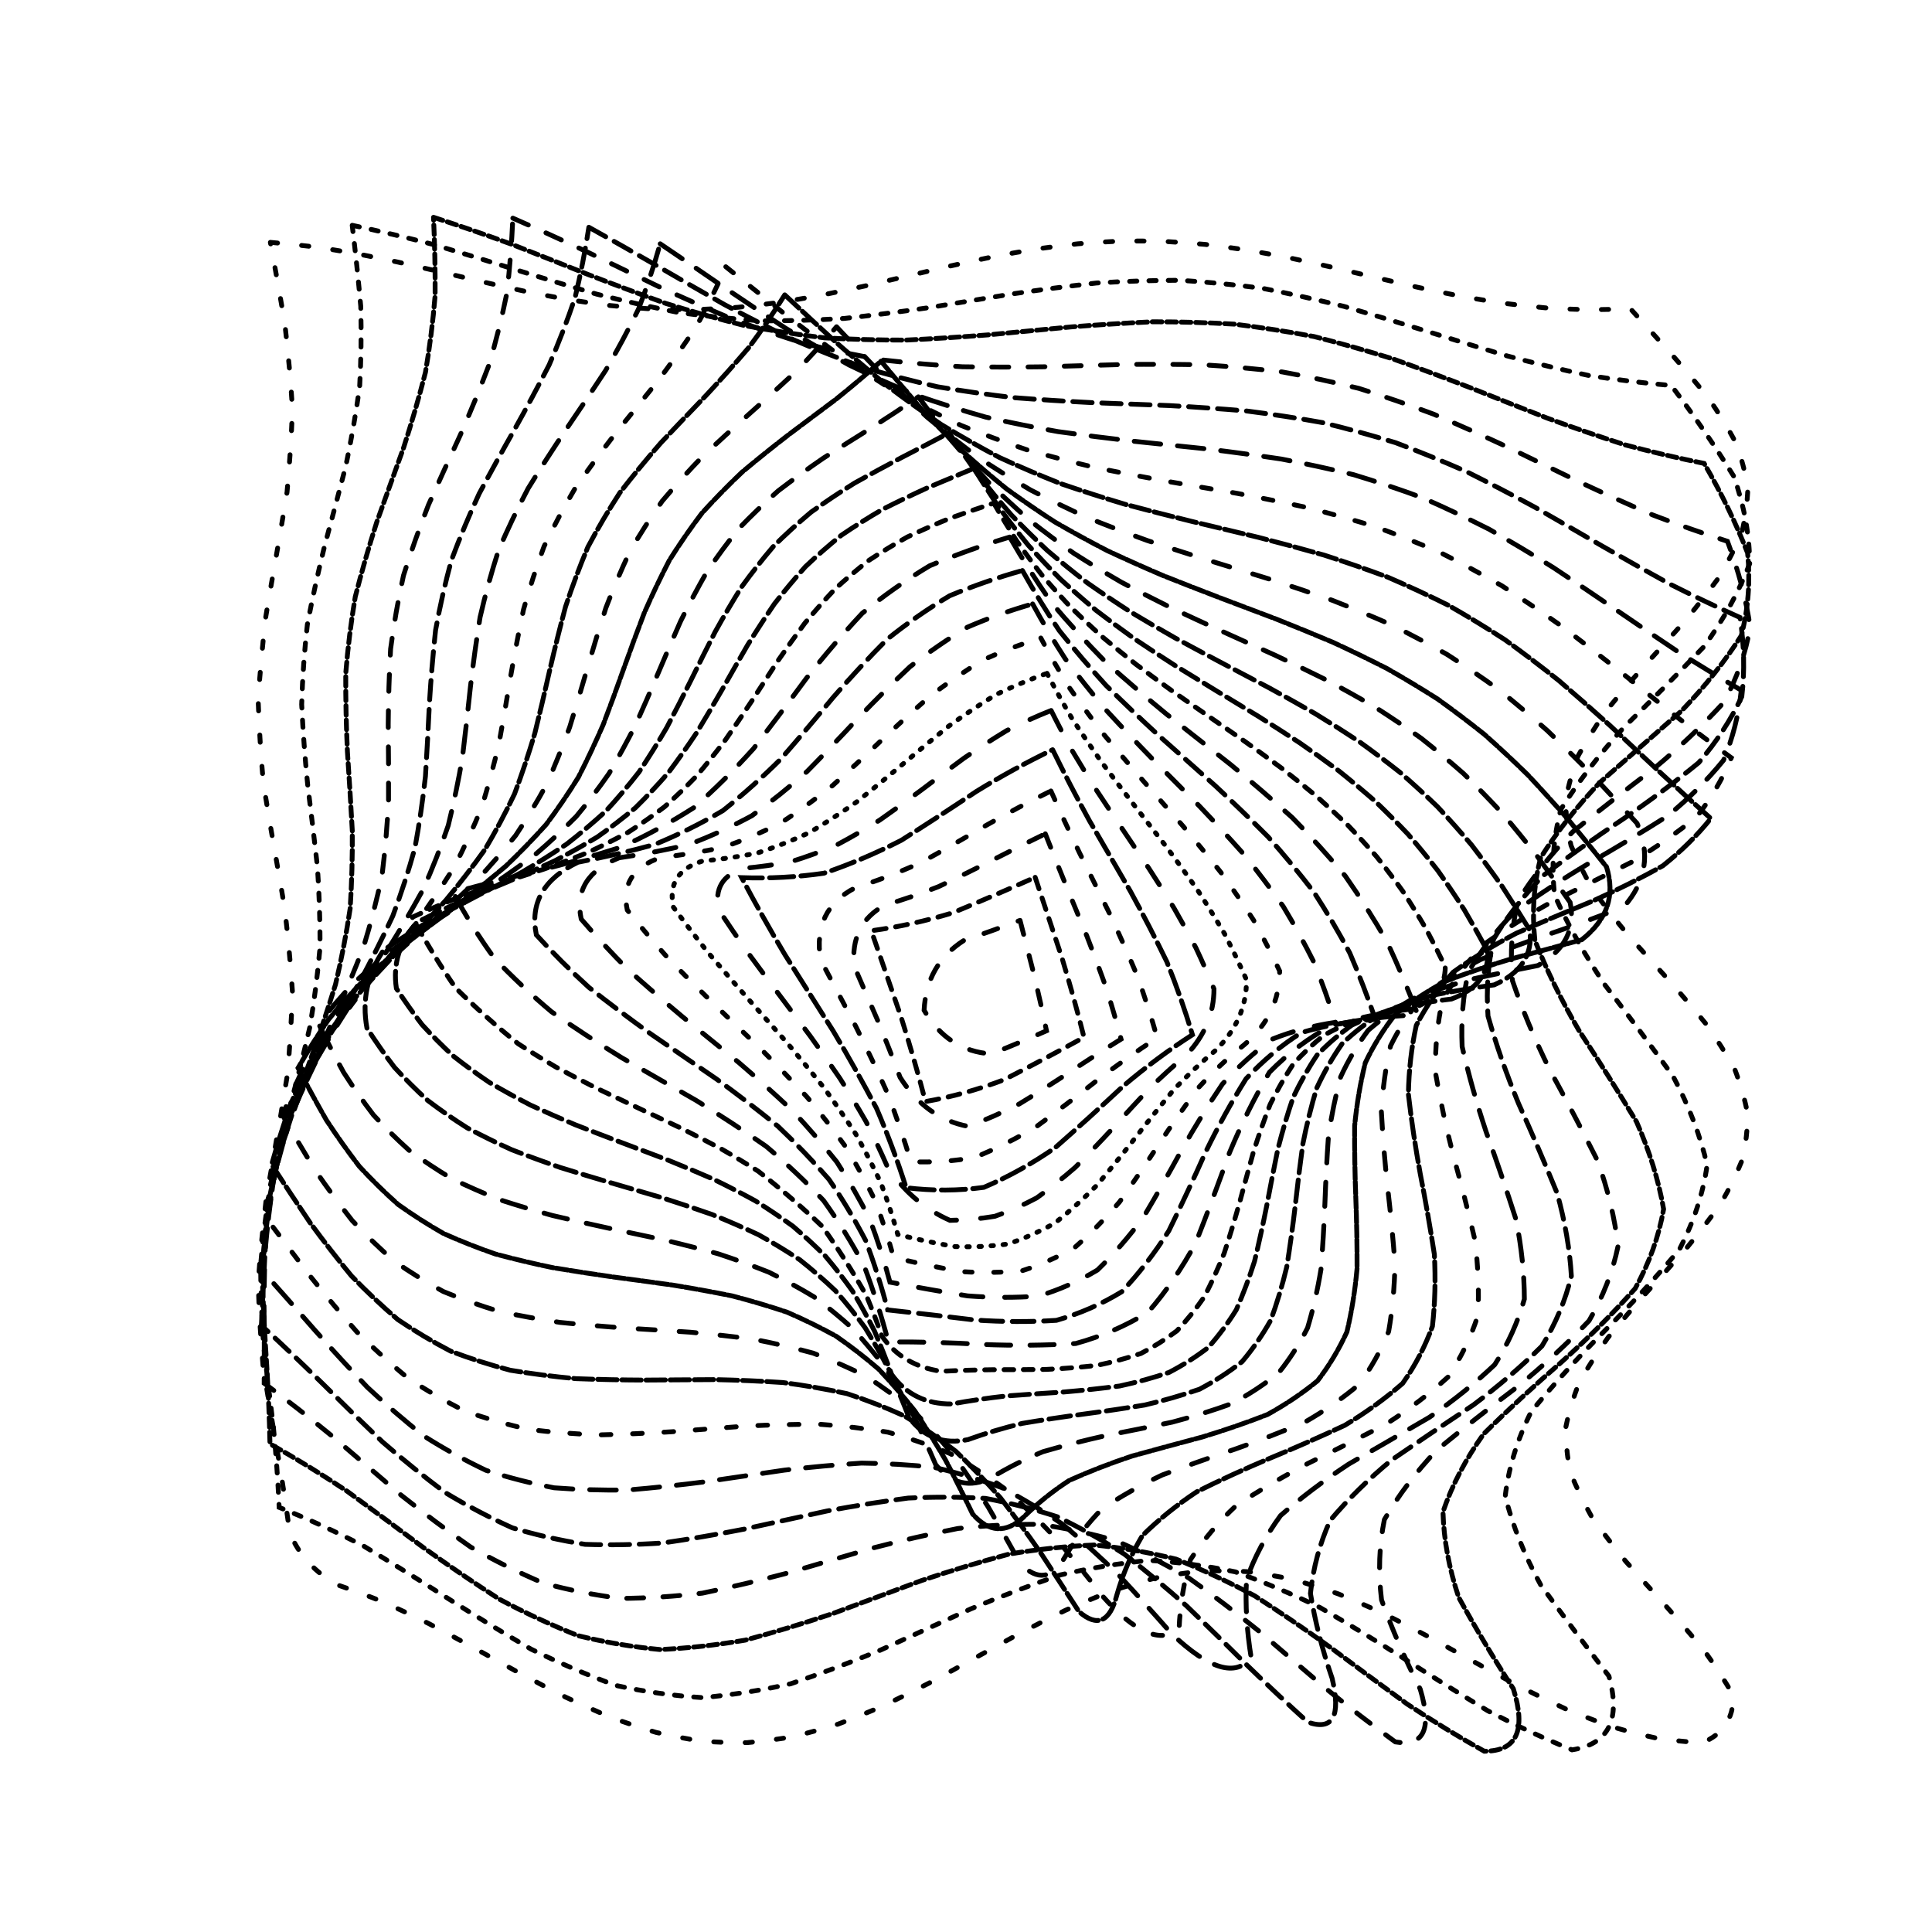 <svg xmlns="http://www.w3.org/2000/svg" version="1.1" xmlns:xlink="http://www.w3.org/1999/xlink" xmlns:svgjs="http://svgjs.dev/svgjs" viewBox="0 0 800 800"><defs><linearGradient x1="50%" y1="0%" x2="50%" y2="100%" id="ccchaos-grad"><stop stop-color="hsl(206, 75%, 49%)" stop-opacity="1" offset="0%"></stop><stop stop-color="hsl(331, 90%, 56%)" stop-opacity="1" offset="100%"></stop></linearGradient></defs><g stroke-width="2" stroke="url(#ccchaos-grad)" fill="none" stroke-linecap="round"><path d="M111.95 100.35Q120.75 101.11 129.54 102.14 138.34 103.43 147.14 104.95 155.94 106.65 164.74 108.52 173.54 110.5 182.34 112.56 191.14 114.65 199.94 116.72 208.74 118.74 217.54 120.66 226.34 122.43 235.14 124.02 243.94 125.4 252.74 126.53 261.54 127.39 270.34 127.97 279.13 128.24 287.93 128.22 296.73 127.88 305.53 127.25 314.33 126.34 323.13 125.16 331.93 123.74 340.73 122.11 349.53 120.31 358.33 118.38 367.13 116.34 375.93 114.26 384.73 112.18 393.53 110.13 402.33 108.16 411.13 106.33 419.92 104.65 428.72 103.17 437.52 101.93 446.32 100.95 455.12 100.24 463.92 99.83 472.72 99.72 481.52 99.92 490.32 100.42 499.12 101.21 507.92 102.28 516.72 103.6 525.52 105.13 534.32 106.86 543.12 108.74 551.92 110.74 560.72 112.8 569.51 114.89 578.31 116.96 587.11 118.97 595.91 120.87 604.71 122.62 613.51 124.19 622.31 125.54 631.11 126.64 639.91 127.47 648.71 128.02 657.51 128.26 666.31 128.19 675.11 127.83 683.42 137.09 691.85 146.35 700 155.61 707.45 164.87 713.83 174.14 718.83 183.4 722.19 192.66 723.76 201.92 723.45 211.18 721.28 220.45 717.35 229.71 711.86 238.97 705.09 248.23 697.37 257.5 689.08 266.76 680.64 276.02 672.47 285.28 664.97 294.54 658.51 303.81 653.42 313.07 649.95 322.33 648.27 331.59 648.47 340.86 650.53 350.12 654.36 359.38 659.76 368.64 666.46 377.9 674.13 387.17 682.4 396.43 690.84 405.69 699.04 414.95 706.6 424.22 713.13 433.48 718.31 442.74 721.88 452 723.67 461.26 723.59 470.53 721.64 479.79 717.91 489.05 712.6 498.31 705.97 507.58 698.34 516.84 690.1 526.1 681.65 535.36 673.43 544.62 665.82 553.89 659.22 563.15 653.95 572.41 650.27 581.67 648.37 590.94 648.34 600.2 650.19 609.46 653.81 618.72 659.03 627.98 665.59 637.25 673.17 646.51 681.39 655.77 689.83 665.03 698.08 674.3 705.74 683.56 712.41 692.82 717.76 702.08 717.84 716.44 704.73 721.69 695.31 721.08 685.9 719.73 676.48 717.65 667.07 714.89 657.66 711.51 648.24 707.59 638.83 703.2 629.41 698.44 620 693.42 610.59 688.24 601.17 683.01 591.76 677.85 582.35 672.86 572.93 668.15 563.52 663.82 554.1 659.97 544.69 656.67 535.28 654.01 525.86 652.03 516.45 650.78 507.03 650.28 497.62 650.55 488.21 651.57 478.79 653.34 469.38 655.8 459.96 658.92 450.55 662.61 441.14 666.8 431.72 671.4 422.31 676.32 412.89 681.45 403.48 686.67 394.07 691.88 384.65 696.96 375.24 701.8 365.83 706.31 356.41 710.38 347 713.93 337.58 716.88 328.17 719.17 318.76 720.75 309.34 721.59 299.93 721.66 290.51 720.96 281.1 719.52 271.69 717.36 262.27 714.53 252.86 711.08 243.44 707.1 234.03 702.66 224.62 697.87 215.2 692.83 205.79 687.63 196.37 682.41 186.96 677.26 177.55 672.29 168.13 667.62 158.72 663.35 149.31 659.56 139.89 656.33 125.58 648.49 119.97 634.61 117.62 617.38 114.72 600.14 111.64 582.91 108.92 565.67 107.42 548.44 106.91 531.21 108.11 513.97 110.2 496.74 111.63 488.12 113.18 479.5 116.26 462.27 119 445.03 120.54 427.8 121.09 410.57 119.93 393.33 117.87 376.1 116.45 367.48 114.91 358.86 111.82 341.63 109.06 324.39 107.49 307.16 106.9 289.93 108.02 272.69 110.04 255.46 111.45 246.84 112.99 238.22 116.08 220.99 118.86 203.75 120.47 186.52 121.1 169.29 120.02 152.05 118.03 134.82 116.63 126.2 115.1 117.58 113.51 108.97 111.95 100.35" stroke-dasharray="3 10" transform="rotate(0, 400, 400)" opacity="0.31"></path><path d="M124.87 111.96Q142.04 114.35 159.21 117.58 176.38 121.4 193.56 125.5 210.73 129.56 227.9 133.27 245.07 136.31 262.24 138.47 279.42 139.56 296.59 139.51 313.76 138.31 330.93 136.06 348.11 132.93 365.28 129.19 382.45 125.11 399.62 121.02 416.79 117.24 433.97 114.08 451.14 111.78 468.31 110.52 485.48 110.4 502.65 111.43 519.83 113.54 537 116.54 554.17 120.21 571.34 124.26 588.52 128.37 605.69 132.21 622.86 135.49 640.03 137.93 657.2 139.35 674.38 139.65 689.96 157.48 702.83 175.31 710.63 193.14 711.96 210.97 706.56 228.8 695.43 246.63 680.58 264.46 664.72 282.29 650.72 300.12 641.14 317.95 637.71 335.78 641.07 353.61 650.59 371.44 664.54 389.27 680.4 407.1 695.28 424.93 706.46 442.76 711.93 460.59 710.68 478.43 702.95 496.26 690.13 514.09 674.56 531.92 659.07 549.75 646.47 567.58 639.06 585.41 638.19 603.24 644 621.07 655.45 638.9 670.46 656.73 686.28 674.56 695.65 700.95 673.2 706.09 655.17 700.22 637.13 692.35 619.09 683.11 601.06 673.24 583.02 663.5 564.98 654.67 546.95 647.44 528.91 642.39 510.87 639.9 492.83 640.19 474.8 643.22 456.76 648.75 438.72 656.36 420.69 665.43 402.65 675.26 384.61 685.07 366.57 694.08 348.54 701.59 330.5 707 312.46 709.89 294.43 710.02 276.39 707.39 258.35 702.21 240.32 694.88 222.28 685.98 204.24 676.22 186.2 666.36 168.17 657.18 150.13 649.4 132.09 643.65 130.18 627.03 127.33 610.42 124.06 593.8 120.95 577.19 118.58 560.57 117.37 543.95 117.56 527.34 119.09 510.72 121.7 494.11 124.9 477.49 128.13 460.88 130.78 444.26 132.38 427.65 132.64 411.03 131.51 394.42 129.19 377.8 126.11 361.19 122.83 344.57 119.94 327.96 117.97 311.34 117.28 294.72 117.99 278.11 119.97 261.49 122.87 244.88 126.15 228.26 129.23 211.65 131.53 195.03 132.65 178.42 132.37 161.8 130.76 145.19 128.09 128.57 124.87 111.96" stroke-dasharray="3 5" transform="rotate(4.04, 400, 400)" opacity="0.50"></path><path d="M138.12 124.05Q154.85 126.96 171.57 130.52 188.3 134.48 205.03 138.55 221.75 142.43 238.48 145.85 255.2 148.55 271.93 150.33 288.66 151.08 305.38 150.72 322.11 149.3 338.84 146.91 355.56 143.72 372.29 139.98 389.02 135.94 405.74 131.91 422.47 128.17 439.2 125 455.92 122.64 472.65 121.24 489.38 120.92 506.1 121.69 522.83 123.51 539.56 126.23 556.28 129.66 573.01 133.55 589.74 137.62 606.46 141.57 623.19 145.12 639.92 148 656.64 150.01 673.37 151 686.81 168.12 696.41 185.23 700.58 202.35 698.61 219.46 690.84 236.58 678.56 253.69 663.84 270.81 649.14 287.92 636.94 305.04 629.27 322.15 627.43 339.27 631.73 356.38 641.43 373.5 654.93 390.61 669.94 407.73 683.96 424.84 694.62 441.96 700.15 459.07 699.62 476.19 693.1 493.3 681.71 510.42 667.34 527.53 652.41 544.65 639.43 561.76 630.56 578.88 627.31 595.99 630.21 613.11 638.77 630.22 651.57 647.34 666.45 664.45 678.14 688.98 658.17 691.75 640.98 685.09 623.79 676.89 606.6 667.76 589.41 658.35 572.22 649.35 555.03 641.42 537.84 635.13 520.65 630.94 503.46 629.15 486.27 629.9 469.08 633.12 451.89 638.59 434.7 645.91 417.51 654.55 400.32 663.87 383.13 673.2 365.94 681.86 348.75 689.22 331.56 694.75 314.37 698.04 297.18 698.85 279.99 697.13 262.8 693.01 245.6 686.77 228.41 678.87 211.22 669.9 194.03 660.49 176.84 651.34 159.65 643.11 142.46 636.4 139.83 620.39 136.55 604.38 133.18 588.36 130.28 572.35 128.34 556.34 127.69 540.33 128.42 524.32 130.43 508.31 133.37 492.3 136.75 476.29 140.01 460.28 142.59 444.27 144.06 428.26 144.18 412.25 142.93 396.24 140.52 380.23 137.34 364.21 133.94 348.2 130.89 332.19 128.69 316.18 127.71 300.17 128.13 284.16 129.87 268.15 132.63 252.14 135.96 236.13 139.29 220.12 142.07 204.11 143.84 188.1 144.28 172.09 143.34 156.08 141.16 140.06 138.12 124.05" stroke-dasharray="4 2" transform="rotate(8.08, 400, 400)" opacity="0.59"></path><path d="M151.52 136.63Q167.77 139.93 184.01 143.71 200.26 147.71 216.5 151.66 232.74 155.29 248.99 158.37 265.23 160.7 281.48 162.1 297.72 162.5 313.97 161.86 330.21 160.23 346.46 157.71 362.7 154.48 378.95 150.75 395.19 146.76 411.44 142.79 427.68 139.11 443.92 135.95 460.17 133.52 476.41 132 492.66 131.48 508.9 132 525.15 133.52 541.39 135.94 557.64 139.09 573.88 142.78 590.13 146.75 606.37 150.73 622.62 154.47 638.86 157.7 655.11 160.22 671.35 161.86 681.9 178.24 688 194.62 688.7 211 683.89 227.38 674.31 243.76 661.45 260.14 647.28 276.52 633.99 292.9 623.64 309.28 617.81 325.66 617.41 342.04 622.5 358.42 632.29 374.8 645.28 391.19 659.45 407.57 672.63 423.95 682.78 440.33 688.34 456.71 688.44 473.09 683.08 489.47 673.07 505.85 659.97 522.23 645.79 538.61 632.73 554.99 622.79 571.37 617.51 587.75 617.7 604.13 623.34 620.51 633.55 636.89 646.76 653.27 659.26 676.03 641.27 676.8 624.97 669.6 608.67 661.3 592.36 652.44 576.06 643.62 559.75 635.43 543.45 628.41 527.14 623.03 510.84 619.66 494.54 618.51 478.23 619.66 461.93 623.05 445.62 628.43 429.32 635.46 413.01 643.66 396.71 652.48 380.41 661.34 364.1 669.63 347.8 676.82 331.49 682.42 315.19 686.05 298.88 687.47 282.58 686.58 266.28 683.46 249.97 678.29 233.67 671.44 217.36 663.36 201.06 654.58 184.75 645.69 168.45 637.3 152.15 629.95 148.95 614.53 145.46 599.12 142.2 583.7 139.68 568.29 138.29 552.87 138.24 537.45 139.55 522.04 142 506.62 145.22 491.2 148.72 475.79 151.95 460.37 154.41 444.96 155.74 429.54 155.71 414.12 154.34 398.71 151.84 383.29 148.59 367.87 145.09 352.46 141.89 337.04 139.48 321.63 138.22 306.21 138.32 290.79 139.76 275.38 142.31 259.96 145.59 244.54 149.08 229.13 152.25 213.71 154.61 198.3 155.8 182.88 155.63 167.46 154.12 152.05 151.52 136.63" stroke-dasharray="7 8" transform="rotate(12.12, 400, 400)" opacity="0.36"></path><path d="M164.86 149.65Q180.57 153.24 196.29 157.11 212 161.04 227.71 164.78 243.42 168.11 259.14 170.82 274.85 172.74 290.56 173.77 306.28 173.82 321.99 172.91 337.7 171.09 353.42 168.47 369.13 165.2 384.84 161.5 400.55 157.58 416.27 153.68 431.98 150.05 447.69 146.91 463.41 144.44 479.12 142.8 494.83 142.1 510.54 142.36 526.26 143.58 541.97 145.68 557.68 148.54 573.4 151.97 589.11 155.77 604.82 159.71 620.53 163.54 636.25 167.04 651.96 169.98 667.67 172.19 674.91 187.82 677.5 203.45 675.07 219.08 667.97 234.71 657.2 250.34 644.28 265.97 631.04 281.6 619.34 297.23 610.85 312.86 606.75 328.49 607.64 344.12 613.38 359.75 623.16 375.38 635.6 391.01 648.95 406.64 661.31 422.27 670.95 437.9 676.49 453.53 677.16 469.16 672.86 484.79 664.2 500.43 652.41 516.06 639.14 531.69 626.28 547.32 615.63 562.95 608.71 578.58 606.5 594.21 609.3 609.84 616.71 625.47 627.7 641.1 639.61 662.18 623.11 661.35 607.71 653.87 592.31 645.67 576.92 637.24 561.52 629.11 546.12 621.76 530.72 615.65 515.33 611.15 499.93 608.54 484.53 607.98 469.13 609.49 453.73 612.99 438.34 618.27 422.94 625 407.54 632.77 392.14 641.1 376.75 649.49 361.35 657.42 345.95 664.4 330.55 670.02 315.16 673.92 299.76 675.87 284.36 675.74 268.96 673.56 253.56 669.44 238.17 663.64 222.77 656.52 207.37 648.51 191.97 640.1 176.58 631.81 161.18 624.14 157.65 609.32 154.17 594.49 151.24 579.66 149.25 564.83 148.5 550 149.1 535.18 150.95 520.35 153.79 505.52 157.23 490.69 160.78 475.86 163.93 461.04 166.25 446.21 167.4 431.38 167.22 416.55 165.73 401.73 163.16 386.9 159.85 372.07 156.29 357.24 152.96 342.41 150.34 327.59 148.81 312.76 148.57 297.93 149.67 283.1 151.94 268.27 155.07 253.45 158.61 238.62 162.06 223.79 164.94 208.96 166.84 194.14 167.49 179.31 166.8 164.48 164.86 149.65" stroke-dasharray="8 4" transform="rotate(16.16, 400, 400)" opacity="0.79"></path><path d="M177.9 163.07Q193.03 166.81 208.15 170.66 223.27 174.43 238.4 177.89 253.52 180.85 268.64 183.16 283.77 184.67 298.89 185.31 314.01 185.04 329.14 183.88 344.26 181.89 359.38 179.17 374.51 175.89 389.63 172.23 404.75 168.38 419.88 164.57 435 161.01 450.12 157.89 465.24 155.39 480.37 153.65 495.49 152.76 510.61 152.78 525.74 153.71 540.86 155.48 555.98 158.01 571.11 161.15 586.23 164.73 601.35 168.55 616.48 172.39 631.6 176.04 646.72 179.3 661.85 181.99 665.63 196.86 664.96 211.72 659.9 226.59 651.12 241.46 639.75 256.33 627.25 271.2 615.23 286.06 605.25 300.93 598.58 315.8 596.09 330.67 598.09 345.54 604.34 360.4 614.02 375.27 625.89 390.14 638.42 405.01 649.99 419.88 659.11 434.75 664.61 449.61 665.78 464.48 662.46 479.35 655.09 494.22 644.62 509.09 632.38 523.95 619.97 538.82 608.98 553.69 600.83 568.56 596.56 583.43 596.73 598.29 601.32 613.16 609.73 628.03 604.86 642.78 575.38 630.08 560.89 622.21 546.4 614.84 531.91 608.36 517.42 603.15 502.93 599.49 488.44 597.59 473.95 597.55 459.46 599.37 444.97 602.96 430.48 608.11 415.99 614.54 401.5 621.88 387.01 629.73 372.52 637.66 358.03 645.21 343.54 651.97 329.05 657.56 314.57 661.66 300.08 664.06 285.59 664.62 271.1 663.3 256.61 660.18 242.12 655.43 227.63 649.32 213.14 642.19 198.65 634.43 184.16 626.48 169.67 618.79 166.07 604.55 162.85 590.31 160.42 576.06 159.1 561.82 159.05 547.58 160.28 533.34 162.64 519.1 165.81 504.86 169.4 490.62 172.93 476.38 175.95 462.13 178.08 447.89 179.04 433.65 178.7 419.41 177.12 405.17 174.48 390.93 171.14 376.69 167.52 362.45 164.09 348.21 161.3 333.96 159.49 319.72 158.91 305.48 159.63 291.24 161.56 277 164.44 262.76 167.91 248.52 171.52 234.28 174.81 220.03 177.34 205.79 178.8 191.55 179 177.31 177.9 163.07" stroke-dasharray="11 7" transform="rotate(20.2, 400, 400)" opacity="0.38"></path><path d="M190.43 176.82Q204.9 180.58 219.38 184.3 233.85 187.81 248.32 190.92 262.79 193.48 277.26 195.36 291.74 196.46 306.21 196.73 320.68 196.15 335.15 194.75 349.63 192.61 364.1 189.83 378.57 186.55 393.04 182.94 407.52 179.18 421.99 175.46 436.46 171.97 450.93 168.89 465.41 166.37 479.88 164.53 494.35 163.49 508.82 163.27 523.3 163.9 537.77 165.35 552.24 167.54 566.71 170.35 581.19 173.66 595.66 177.29 610.13 181.05 624.6 184.76 639.08 188.23 653.55 191.28 654.02 205.38 650.52 219.47 643.44 233.57 633.62 247.67 622.21 261.77 610.53 275.86 599.97 289.96 591.74 304.06 586.83 318.16 585.79 332.25 588.76 346.35 595.38 360.45 604.88 374.54 616.15 388.64 627.87 402.74 638.67 416.84 647.28 430.93 652.7 445.03 654.3 459.13 651.88 473.23 645.73 487.32 636.57 501.42 625.47 515.52 613.73 529.62 602.72 543.71 593.73 557.81 587.82 571.91 585.67 586 587.54 600.1 593.2 614.2 586.39 627.2 558.52 614.62 544.92 607.42 531.32 600.86 517.73 595.26 504.13 590.92 490.53 588.05 476.93 586.8 463.34 587.22 449.74 589.3 436.14 592.94 422.54 597.95 408.95 604.07 395.35 610.99 381.75 618.37 368.15 625.84 354.56 633.01 340.96 639.52 327.36 645.04 313.77 649.29 300.17 652.07 286.57 653.22 272.97 652.69 259.38 650.5 245.78 646.77 232.18 641.69 218.58 635.51 204.99 628.54 191.39 621.15 177.79 613.69 174.4 600.04 171.66 586.39 169.9 572.73 169.32 559.08 169.99 545.43 171.83 531.78 174.62 518.12 178.05 504.47 181.7 490.82 185.15 477.17 188 463.52 189.91 449.86 190.66 436.21 190.17 422.56 188.48 408.91 185.8 395.25 182.44 381.6 178.8 367.95 175.29 354.3 172.34 340.65 170.28 326.99 169.36 313.34 169.68 299.69 171.21 286.04 173.77 272.38 177.05 258.73 180.68 245.08 184.23 231.43 187.29 217.78 189.49 204.12 190.58 190.47 190.43 176.82" stroke-dasharray="4 9" transform="rotate(24.24, 400, 400)" opacity="0.31"></path><path d="M202.24 190.82Q216 194.47 229.77 197.96 243.53 201.13 257.29 203.84 271.06 205.97 284.82 207.41 298.58 208.1 312.35 208.01 326.11 207.14 339.87 205.53 353.63 203.26 367.4 200.43 381.16 197.17 394.92 193.63 408.69 189.96 422.45 186.35 436.21 182.94 449.98 179.91 463.74 177.38 477.5 175.47 491.27 174.27 505.03 173.83 518.79 174.18 532.56 175.3 546.32 177.13 560.08 179.6 573.85 182.59 587.61 185.96 601.37 189.56 615.14 193.23 628.9 196.79 642.66 200.09 640.21 213.42 634.45 226.74 626 240.06 615.76 253.38 604.8 266.71 594.29 280.03 585.32 293.35 578.87 306.67 575.59 319.99 575.85 333.32 579.61 346.64 586.47 359.96 595.72 373.28 606.37 386.61 617.3 399.93 627.35 413.25 635.46 426.57 640.77 439.89 642.72 453.22 641.11 466.54 636.11 479.86 628.24 493.18 618.33 506.51 607.44 519.83 596.71 533.15 587.28 546.47 580.15 559.79 576.06 573.12 575.46 586.44 578.4 599.76 582.58 616.59 567.86 613.27 555.12 606.25 542.38 599.36 529.65 592.91 516.91 587.19 504.17 582.47 491.44 578.96 478.7 576.83 465.96 576.16 453.23 576.99 440.49 579.29 427.76 582.94 415.02 587.78 402.28 593.59 389.55 600.1 376.81 607.02 364.07 614.03 351.34 620.82 338.6 627.06 325.86 632.47 313.13 636.81 300.39 639.89 287.65 641.55 274.92 641.72 262.18 640.4 249.45 637.65 236.71 633.58 223.97 628.39 211.24 622.32 198.5 615.64 185.76 608.65 182.84 595.59 180.78 582.54 179.79 569.48 180 556.42 181.36 543.37 183.74 530.31 186.89 517.25 190.48 504.19 194.11 491.14 197.42 478.08 200.05 465.02 201.72 451.96 202.26 438.91 201.61 425.85 199.83 412.79 197.12 399.73 193.77 386.68 190.12 373.62 186.56 360.56 183.47 347.5 181.18 334.45 179.92 321.39 179.84 308.33 180.93 295.27 183.09 282.22 186.08 269.16 189.59 256.1 193.25 243.05 196.68 229.99 199.5 216.93 201.42 203.87 202.24 190.82" stroke-dasharray="8 2" transform="rotate(28.28, 400, 400)" opacity="0.09"></path><path d="M213.18 204.97Q226.19 208.4 239.19 211.56 252.19 214.34 265.19 216.6 278.2 218.27 291.2 219.27 304.2 219.57 317.2 219.14 330.21 218.01 343.21 216.22 356.21 213.85 369.21 210.99 382.22 207.76 395.22 204.3 408.22 200.74 421.22 197.24 434.23 193.93 447.23 190.94 460.23 188.42 473.24 186.45 486.24 185.12 499.24 184.48 512.24 184.55 525.25 185.35 538.25 186.82 551.25 188.92 564.25 191.56 577.26 194.62 590.26 197.99 603.26 201.52 620.35 213.05 617.1 233.58 607.95 246.13 597.85 258.68 587.77 271.22 578.66 283.77 571.38 296.31 566.63 308.86 564.86 321.41 566.23 333.95 570.63 346.5 577.62 359.05 586.54 371.59 596.55 384.14 606.7 396.69 616.03 409.23 623.64 421.78 628.81 434.33 631.06 446.87 630.17 459.42 626.23 471.97 619.6 484.51 610.92 497.06 601.02 509.61 590.83 522.15 581.32 534.7 573.39 547.24 567.8 559.79 565.07 572.34 565.47 584.88 566.13 600.55 551.38 597.11 539.46 590.6 527.54 584.39 515.62 578.74 503.7 573.88 491.79 570.01 479.87 567.28 467.95 565.82 456.03 565.67 444.12 566.85 432.2 569.31 420.28 572.95 408.36 577.61 396.45 583.11 384.53 589.22 372.61 595.68 360.69 602.25 348.77 608.64 336.86 614.59 324.94 619.86 313.02 624.24 301.1 627.54 289.19 629.62 277.27 630.41 265.35 629.87 253.43 628.03 241.51 624.95 229.6 620.76 217.68 615.65 205.76 609.8 193.84 603.48 191.61 591.02 190.36 578.57 190.22 566.12 191.19 553.66 193.19 541.21 196.03 528.76 199.43 516.3 203.08 503.85 206.62 491.4 209.73 478.94 212.1 466.49 213.51 454.04 213.83 441.58 213.02 429.13 211.17 416.68 208.45 404.22 205.11 391.77 201.48 379.31 197.9 366.86 194.7 354.41 192.2 341.95 190.63 329.5 190.14 317.05 190.77 304.59 192.47 292.14 195.08 279.69 198.34 267.23 201.94 254.78 205.56 242.33 208.83 229.87 211.46 217.42 213.18 204.97" stroke-dasharray="7 10" transform="rotate(32.32, 400, 400)" opacity="0.44"></path><path d="M223.18 219.17Q235.38 222.27 247.58 225.04 259.78 227.36 271.99 229.16 284.19 230.37 296.39 230.94 308.59 230.85 320.79 230.11 332.99 228.75 345.19 226.81 357.4 224.36 369.6 221.5 381.8 218.32 394 214.95 406.2 211.51 418.4 208.12 430.6 204.92 442.81 202 455.01 199.49 467.21 197.48 479.41 196.03 491.61 195.2 503.81 195.03 516.02 195.51 528.22 196.63 540.42 198.35 552.62 200.61 564.82 203.32 577.02 206.38 589.22 209.69 604.27 220.71 598.88 240.08 589.65 251.86 580.19 263.63 571.31 275.41 563.76 287.18 558.18 298.95 555.04 310.73 554.61 322.5 556.92 334.27 561.79 346.05 568.79 357.82 577.33 369.6 586.7 381.37 596.09 393.14 604.7 404.92 611.82 416.69 616.83 428.46 619.32 440.24 619.06 452.01 616.08 463.79 610.64 475.56 603.2 487.33 594.38 499.11 584.94 510.88 575.67 522.65 567.36 534.43 560.71 546.2 556.29 557.98 554.48 569.75 551.66 584.36 536.74 581.11 525.6 575.22 514.45 569.77 503.3 564.95 492.15 560.93 481 557.87 469.86 555.87 458.71 555.01 447.56 555.33 436.41 556.8 425.26 559.38 414.12 562.97 402.97 567.43 391.82 572.62 380.67 578.33 369.52 584.35 358.38 590.48 347.23 596.47 336.08 602.12 324.93 607.22 313.78 611.57 302.64 615.03 291.49 617.46 280.34 618.77 269.19 618.93 258.04 617.91 246.9 615.76 235.75 612.56 224.6 608.42 213.45 603.5 202.3 597.98 200.92 586.14 200.56 574.3 201.25 562.46 202.94 550.63 205.48 538.79 208.66 526.95 212.21 515.11 215.82 503.28 219.19 491.44 222.04 479.6 224.12 467.76 225.26 455.92 225.36 444.09 224.41 432.25 222.49 420.41 219.77 408.57 216.47 396.73 212.88 384.9 209.3 373.06 206.03 361.22 203.36 349.38 201.49 337.55 200.61 325.71 200.77 313.87 201.97 302.03 204.11 290.19 207 278.36 210.39 266.52 214.01 254.68 217.54 242.84 220.69 231 223.18 219.17" stroke-dasharray="5 1" transform="rotate(36.36, 400, 400)" opacity="0.94"></path><path d="M232.23 233.31Q243.6 236 254.97 238.31 266.35 240.15 277.72 241.47 289.09 242.22 300.47 242.38 311.84 241.94 323.21 240.93 334.59 239.36 345.96 237.29 357.33 234.8 368.71 231.95 380.08 228.85 391.45 225.58 402.83 222.27 414.2 219.01 425.57 215.92 436.94 213.08 448.32 210.6 459.69 208.56 471.06 207.01 482.44 206.02 493.81 205.61 505.18 205.79 516.56 206.57 527.93 207.91 539.3 209.77 550.68 212.09 562.05 214.8 573.42 217.81 586.74 228.17 580.24 246.34 571.48 257.35 563.06 268.35 555.61 279.36 549.69 290.37 545.75 301.37 544.08 312.38 544.81 323.39 547.89 334.4 553.07 345.4 559.98 356.41 568.09 367.42 576.8 378.43 585.45 389.43 593.38 400.44 600.01 411.45 604.83 422.46 607.49 433.46 607.78 444.47 605.68 455.48 601.35 466.49 595.12 477.49 587.44 488.5 578.91 499.51 570.16 510.51 561.85 521.52 554.6 532.53 548.95 543.54 545.34 554.54 539.37 568.22 524.27 565.37 513.85 560.21 503.42 555.55 492.99 551.56 482.56 548.37 472.13 546.06 461.7 544.73 451.27 544.41 440.84 545.12 430.41 546.83 419.98 549.48 409.55 553 399.13 557.25 388.7 562.12 378.27 567.44 367.84 573.03 357.41 578.72 346.98 584.33 336.55 589.66 326.12 594.55 315.69 598.83 305.26 602.38 294.84 605.07 284.41 606.82 273.98 607.57 263.55 607.29 253.12 606 242.69 603.74 232.26 600.57 221.83 596.61 211.4 591.98 210.96 580.78 211.49 569.57 212.96 558.36 215.26 547.15 218.22 535.94 221.61 524.73 225.18 513.52 228.67 502.31 231.8 491.11 234.34 479.9 236.11 468.69 236.96 457.48 236.85 446.27 235.76 435.06 233.79 423.85 231.09 412.64 227.85 401.44 224.32 390.23 220.77 379.02 217.46 367.81 214.64 356.6 212.53 345.39 211.27 334.18 210.97 322.98 211.65 311.77 213.26 300.56 215.68 289.35 218.72 278.14 222.15 266.93 225.73 255.72 229.17 244.51 232.23 233.31" stroke-dasharray="10 8" transform="rotate(40.4, 400, 400)" opacity="0.85"></path><path d="M240.41 247.27Q250.94 249.49 261.47 251.3 272 252.65 282.54 253.49 293.07 253.81 303.6 253.58 314.13 252.83 324.67 251.57 335.2 249.84 345.73 247.68 356.26 245.16 366.8 242.36 377.33 239.34 387.86 236.2 398.39 233.02 408.93 229.9 419.46 226.93 429.99 224.18 440.52 221.75 451.06 219.69 461.59 218.07 472.12 216.93 482.65 216.3 493.19 216.21 503.72 216.66 514.25 217.62 524.78 219.09 535.32 221 545.85 223.32 556.38 225.97 568.3 235.54 561.63 252.45 553.79 262.7 546.69 272.95 540.8 283.2 536.51 293.45 534.1 303.7 533.74 313.95 535.44 324.2 539.09 334.45 544.46 344.7 551.18 354.95 558.82 365.2 566.86 375.45 574.79 385.7 582.06 395.95 588.21 406.2 592.82 416.45 595.59 426.7 596.34 436.95 595.02 447.2 591.72 457.45 586.64 467.7 580.14 477.95 572.64 488.2 564.63 498.45 556.64 508.7 549.21 518.95 542.82 529.2 537.89 539.45 529.32 552.27 514.11 550.03 504.35 545.64 494.6 541.8 484.84 538.62 475.08 536.2 465.32 534.59 455.56 533.86 445.8 534.01 436.05 535.04 426.29 536.93 416.53 539.62 406.77 543.03 397.01 547.07 387.25 551.62 377.5 556.55 367.74 561.72 357.98 566.99 348.22 572.2 338.46 577.2 328.71 581.85 318.95 586.03 309.19 589.6 299.43 592.48 289.67 594.57 279.91 595.81 270.16 596.18 260.4 595.66 250.64 594.26 240.88 592.03 226.49 581.91 223.22 564.21 225.36 553.65 228.13 543.09 231.36 532.52 234.83 521.96 238.32 511.39 241.58 500.83 244.4 490.26 246.61 479.7 248.04 469.13 248.62 458.57 248.29 448 247.09 437.44 245.08 426.87 242.41 416.31 239.25 405.74 235.81 395.18 232.31 384.61 228.99 374.05 226.07 363.48 223.74 352.92 222.15 342.35 221.41 331.79 221.57 321.22 222.62 310.66 224.48 300.09 227.04 289.53 230.13 278.96 233.53 268.4 237.04 257.83 240.41 247.27" stroke-dasharray="9 3" transform="rotate(44.44, 400, 400)" opacity="0.29"></path><path d="M247.88 260.95Q257.58 262.66 267.27 263.96 276.96 264.81 286.66 265.2 296.35 265.11 306.05 264.54 315.74 263.51 325.43 262.05 335.13 260.19 344.82 257.97 354.51 255.46 364.21 252.71 373.9 249.8 383.6 246.79 393.29 243.76 402.98 240.79 412.68 237.95 422.37 235.3 432.06 232.92 441.76 230.87 451.45 229.19 461.15 227.93 470.84 227.12 480.53 226.78 490.23 226.92 499.92 227.53 509.61 228.59 519.31 230.09 529 231.99 538.69 234.23 549.54 242.9 543.5 258.54 536.91 268.04 531.3 277.55 527 287.05 524.25 296.55 523.22 306.06 523.97 315.56 526.44 325.07 530.5 334.57 535.91 344.07 542.37 353.58 549.5 363.08 556.88 372.58 564.1 382.09 570.74 391.59 576.41 401.1 580.79 410.6 583.63 420.1 584.76 429.61 584.11 439.11 581.73 448.61 577.76 458.12 572.41 467.62 566 477.12 558.9 486.63 551.52 496.13 544.28 505.64 537.6 515.14 531.87 524.64 521.38 536.69 506.22 535.17 497.09 531.57 487.96 528.54 478.83 526.14 469.7 524.43 460.58 523.45 451.45 523.24 442.32 523.79 433.19 525.08 424.06 527.1 414.93 529.79 405.8 533.07 396.67 536.88 387.55 541.11 378.42 545.66 369.29 550.42 360.16 555.27 351.03 560.08 341.9 564.75 332.77 569.15 323.64 573.17 314.51 576.71 305.39 579.69 296.26 582.03 287.13 583.68 278 584.59 268.87 584.73 259.74 584.12 250.61 582.75 237.6 574.35 235.77 558.12 238.42 548.22 241.51 538.31 244.85 528.4 248.26 518.5 251.54 508.59 254.5 498.69 256.97 488.78 258.81 478.88 259.91 468.97 260.21 459.06 259.69 449.16 258.38 439.25 256.35 429.35 253.73 419.44 250.67 409.53 247.33 399.63 243.92 389.72 240.62 379.82 237.64 369.91 235.14 360.01 233.26 350.1 232.12 340.19 231.78 330.29 232.25 320.38 233.52 310.48 235.51 300.57 238.1 290.67 241.14 280.76 244.47 270.85 247.88 260.95" stroke-dasharray="8 3" transform="rotate(48.48, 400, 400)" opacity="0.98"></path><path d="M254.9 274.24Q263.77 275.42 272.64 276.22 281.51 276.6 290.38 276.56 299.25 276.1 308.12 275.23 316.99 273.97 325.86 272.35 334.73 270.4 343.6 268.16 352.47 265.68 361.34 263.02 370.21 260.23 379.08 257.36 387.95 254.49 396.81 251.68 405.68 248.97 414.55 246.44 423.42 244.14 432.29 242.11 441.16 240.4 450.03 239.04 458.9 238.07 467.77 237.51 476.64 237.36 485.51 237.64 494.38 238.32 503.25 239.41 512.12 240.88 520.99 242.69 531.04 250.38 526.23 264.72 521.09 273.49 517.03 282.26 514.26 291.03 512.93 299.8 513.08 308.57 514.73 317.34 517.78 326.11 522.08 334.88 527.42 343.65 533.54 352.42 540.13 361.19 546.86 369.96 553.4 378.73 559.42 387.5 564.62 396.28 568.75 405.05 571.6 413.82 573.02 422.59 572.96 431.36 571.4 440.13 568.43 448.9 564.2 457.67 558.91 466.44 552.83 475.21 546.27 483.98 539.53 492.75 532.98 501.52 526.92 510.29 515.29 521.6 500.39 520.88 491.86 518.08 483.33 515.81 466.27 513.38 449.21 512.87 432.14 515.54 415.08 519.98 406.55 523.12 398.02 526.68 389.49 530.59 380.96 534.77 372.43 539.13 363.9 543.57 355.36 547.99 346.83 552.31 338.3 556.43 329.77 560.26 321.24 563.72 312.71 566.74 295.65 570.89 278.59 573.24 261.52 572.4 244.46 569.65 246.52 560.42 249.1 551.19 252.08 541.96 255.3 532.72 258.6 523.49 261.82 514.26 264.81 505.03 267.4 495.8 269.48 486.57 270.94 477.33 271.7 468.1 271.73 458.87 271.03 449.64 269.63 440.41 267.61 431.18 265.05 421.94 262.1 412.71 258.89 403.48 255.59 394.25 252.36 385.02 249.35 375.78 246.73 366.55 244.62 357.32 243.12 348.09 242.32 338.86 242.24 329.63 242.9 320.39 244.25 311.16 246.24 301.93 248.77 292.7 251.7 283.47 254.9 274.24" stroke-dasharray="4 4" transform="rotate(52.52, 400, 400)" opacity="0.22"></path><path d="M261.76 287.03Q277.9 288.02 294.04 287.55 310.18 285.66 326.32 282.49 342.46 278.26 358.6 273.28 374.74 267.92 390.89 262.57 407.03 257.61 423.17 253.4 439.31 250.26 455.45 248.41 471.59 247.98 487.73 249 503.87 251.41 520.01 255.03 510.17 271.13 503.99 287.22 502.5 303.32 505.97 319.42 513.8 335.52 524.68 351.62 536.79 367.72 548.1 383.82 556.7 399.92 561.16 416.02 560.73 432.12 555.48 448.22 546.28 464.32 534.7 480.42 522.65 496.52 512.18 512.62 496.27 507.22 480.37 503.63 464.46 502.09 448.55 502.73 432.65 505.5 416.74 510.2 400.84 516.48 384.93 523.89 369.02 531.88 353.12 539.89 337.21 547.32 321.3 553.64 305.4 558.39 289.49 561.21 273.59 561.91 257.68 560.43 263.13 543.35 269.4 526.26 275.43 509.17 280.22 492.08 282.95 475 283.18 457.91 280.85 440.82 276.38 423.73 270.49 406.65 264.19 389.56 258.52 372.47 254.45 355.38 252.64 338.3 253.42 321.21 256.63 304.12 261.76 287.03" stroke-dasharray="10 8" transform="rotate(56.56, 400, 400)" opacity="0.17"></path><path d="M268.79 299.26Q283.4 299.34 298 298.17 312.61 295.82 327.22 292.45 341.82 288.26 356.43 283.49 371.04 278.46 385.64 273.45 400.25 268.79 414.85 264.75 429.46 261.58 444.07 259.48 458.67 258.57 473.28 258.91 487.89 260.47 502.49 263.17 495.55 277.86 492.21 292.55 492.93 307.23 497.62 321.92 505.61 336.61 515.77 351.29 526.67 365.98 536.77 380.67 544.64 395.35 549.17 410.04 549.72 424.73 546.21 439.41 539.14 454.1 529.5 468.79 518.66 483.47 508.15 498.16 493.39 494.26 478.62 492 463.86 491.51 449.09 492.82 434.33 495.86 419.56 500.43 404.8 506.26 390.03 513 375.27 520.22 360.5 527.49 345.74 534.36 330.97 540.42 316.21 545.29 301.44 548.67 282.19 542.46 283.69 518.88 289 503.19 292.9 487.5 294.84 471.82 294.54 456.13 292.04 440.44 287.7 424.76 282.13 409.07 276.12 393.38 270.51 377.69 266.1 362.01 263.52 346.32 263.12 330.63 264.96 314.95 268.79 299.26" stroke-dasharray="9 4" transform="rotate(60.6, 400, 400)" opacity="0.72"></path><path d="M276.34 310.85Q289.48 310.13 302.63 308.39 315.77 305.72 328.91 302.25 342.05 298.16 355.19 293.66 368.33 288.98 381.48 284.34 394.62 279.99 407.76 276.15 420.9 273.01 434.04 270.73 447.18 269.42 460.33 269.15 473.47 269.94 486.61 271.74 482.54 285.04 481.68 298.34 484.14 311.64 489.62 324.94 497.48 338.24 506.81 351.54 516.51 364.84 525.45 378.14 532.58 391.44 537.07 404.73 538.39 418.03 536.39 431.33 531.3 444.63 523.71 457.93 514.53 471.23 504.81 484.53 491.19 482.01 477.58 480.92 463.96 481.29 450.35 483.11 436.73 486.3 423.12 490.68 409.5 496.04 395.89 502.11 382.27 508.57 368.66 515.11 355.04 521.39 341.43 527.09 327.81 531.93 314.2 535.66 296.61 531.46 298 510.56 302.43 496.3 305.4 482.03 306.57 467.77 305.8 453.5 303.18 439.24 299.02 424.97 293.8 410.71 288.14 396.44 282.69 382.18 278.1 367.91 274.9 353.65 273.47 339.38 273.97 325.12 276.34 310.85" stroke-dasharray="9 9" transform="rotate(64.64, 400, 400)" opacity="0.67"></path><path d="M284.74 321.76Q296.48 320.39 308.23 318.22 319.97 315.35 331.72 311.89 343.47 307.98 355.21 303.79 366.96 299.48 378.7 295.23 390.45 291.22 402.19 287.61 413.94 284.55 425.68 282.16 437.43 280.55 449.17 279.77 466.05 286.32 472.33 304.7 476.02 316.64 481.89 328.57 489.38 340.51 497.78 352.44 506.3 364.38 514.13 376.31 520.52 388.25 524.86 400.19 526.75 412.12 526.01 424.06 522.69 435.99 517.13 447.93 509.85 459.86 501.53 471.8 489.1 470.5 476.66 470.37 464.23 471.42 451.79 473.6 439.36 476.81 426.92 480.94 414.48 485.81 402.05 491.22 389.61 496.95 377.18 502.76 364.74 508.42 352.31 513.69 339.87 518.36 327.43 522.23 311.35 519.66 312.19 501.35 315.63 488.52 317.67 475.69 318.13 462.86 316.97 450.04 314.29 437.21 310.34 424.38 305.51 411.55 300.25 398.73 295.06 385.9 290.43 373.07 286.81 360.24 284.53 347.42 283.82 334.59 284.74 321.76" stroke-dasharray="3 9" transform="rotate(68.68, 400, 400)" opacity="0.73"></path><path d="M294.25 331.96Q304.66 330.11 315.07 327.68 325.48 324.73 335.89 321.38 346.3 317.72 356.71 313.87 367.12 309.96 377.53 306.12 387.94 302.47 398.35 299.13 408.76 296.2 419.17 293.79 429.58 291.97 439.99 290.79 455.91 295.71 464.05 311.71 468.47 322.3 474.35 332.89 481.26 343.49 488.68 354.08 496.05 364.67 502.81 375.26 508.46 385.85 512.57 396.44 514.83 407.04 515.08 417.63 513.29 428.22 509.6 438.81 504.29 449.4 497.75 460 486.54 459.71 475.33 460.34 464.11 461.87 452.9 464.25 441.69 467.4 430.48 471.21 419.27 475.57 408.06 480.33 396.84 485.34 385.63 490.44 374.42 495.46 363.21 500.23 352 504.61 340.78 508.45 326.1 507.14 326.09 491.28 328.5 479.9 329.67 468.52 329.51 457.14 328.03 445.76 325.35 434.38 321.66 423 317.25 411.62 312.44 400.24 307.6 388.86 303.09 377.48 299.25 366.1 296.37 354.72 294.66 343.34 294.25 331.96" stroke-dasharray="1 4" transform="rotate(72.72, 400, 400)" opacity="0.72"></path><path d="M305.08 341.46Q314.2 339.32 323.32 336.77 332.44 333.88 341.56 330.72 350.68 327.37 359.8 323.91 368.92 320.43 378.04 317.01 387.16 313.74 396.28 310.7 405.4 307.96 414.52 305.6 423.64 303.67 432.76 302.22 447.51 305.72 456.66 319.42 461.35 328.69 466.93 337.95 473.1 347.22 479.49 356.48 485.74 365.75 491.49 375.01 496.4 384.27 500.19 393.54 502.64 402.8 503.62 412.07 503.06 421.33 501 430.6 490.28 444.74 473.06 450.8 463.13 452.62 453.19 455.06 443.26 458.04 433.33 461.48 423.39 465.32 413.46 469.44 403.52 473.76 393.59 478.15 383.65 482.51 373.72 486.74 363.78 490.72 353.85 494.37 340.54 493.97 339.54 480.43 340.96 470.5 341.35 460.58 340.67 450.65 338.98 440.72 336.37 430.8 332.98 420.87 329.02 410.94 324.72 401.02 320.31 391.09 316.06 381.16 312.21 371.24 308.98 361.31 306.56 351.38 305.08 341.46" stroke-dasharray="9 10" transform="rotate(76.76, 400, 400)" opacity="0.65"></path><path d="M317.33 350.27Q333.05 345.52 348.77 339.93 364.49 333.91 380.21 327.9 395.93 322.32 411.65 317.6 427.37 314.07 443.09 311.99 449.98 327.88 459.56 343.78 470.21 359.67 480.17 375.57 487.74 391.46 491.66 407.36 491.28 423.26 486.66 439.15 469.46 441.69 452.25 446 435.05 451.76 417.85 458.56 400.64 465.89 383.44 473.24 366.24 480.06 349.03 485.85 352.4 468.91 352.67 451.96 349.82 435.01 344.31 418.06 337.07 401.12 329.31 384.17 322.34 367.22 317.33 350.27" stroke-dasharray="10 3" transform="rotate(80.8, 400, 400)" opacity="0.35"></path><path d="M330.98 358.46Q344.2 353.97 357.42 349.03 370.64 343.88 383.86 338.78 397.08 334.01 410.3 329.78 423.52 326.33 436.74 323.82 443.78 337.1 452.14 350.37 460.83 363.65 468.84 376.92 475.23 390.19 479.25 403.47 480.44 416.74 478.64 430.02 464.2 432.98 449.77 437.05 435.33 442.03 420.89 447.67 406.46 453.68 392.02 459.75 371.06 461.21 363.62 442.78 360.53 428.72 355.63 414.67 349.48 400.62 342.81 386.57 336.39 372.51 330.98 358.46" stroke-dasharray="4 9" transform="rotate(84.84, 400, 400)" opacity="0.90"></path><path d="M345.91 366.09Q356.61 362.15 367.31 358.01 378.02 353.81 388.72 349.67 399.43 345.74 410.13 342.15 420.83 339 431.54 336.4 437.85 347.06 444.62 357.71 451.35 368.37 457.52 379.02 462.68 389.67 466.43 400.33 462.82 417.79 445.55 428.19 433.96 432.29 422.37 436.78 410.78 441.5 399.2 446.3 381.72 447.68 374.16 433.16 371.12 421.98 366.95 410.8 361.95 399.63 356.5 388.45 351.02 377.27 345.91 366.09" stroke-dasharray="6 9" transform="rotate(88.88, 400, 400)" opacity="0.73"></path><path d="M361.87 373.26Q378.15 366.91 394.43 360.56 410.71 354.68 426.99 349.7 436.93 365.75 446.2 381.8 453.26 397.85 456.92 413.9 439.54 419.4 422.17 425.89 404.79 432.9 387.42 439.91 384.3 423.25 378.27 406.59 370.35 389.92 361.87 373.26" stroke-dasharray="5 4" transform="rotate(92.92, 400, 400)" opacity="0.09"></path><path d="M378.53 380.08Q389.55 375.73 400.56 371.45 411.58 367.38 422.59 363.66 429 374.41 434.88 385.17 435.81 403.29 420.3 415 401.39 416.38 389.59 402.15 384.3 391.12 378.53 380.08" stroke-dasharray="6 9" transform="rotate(96.96, 400, 400)" opacity="0.74"></path></g></svg>